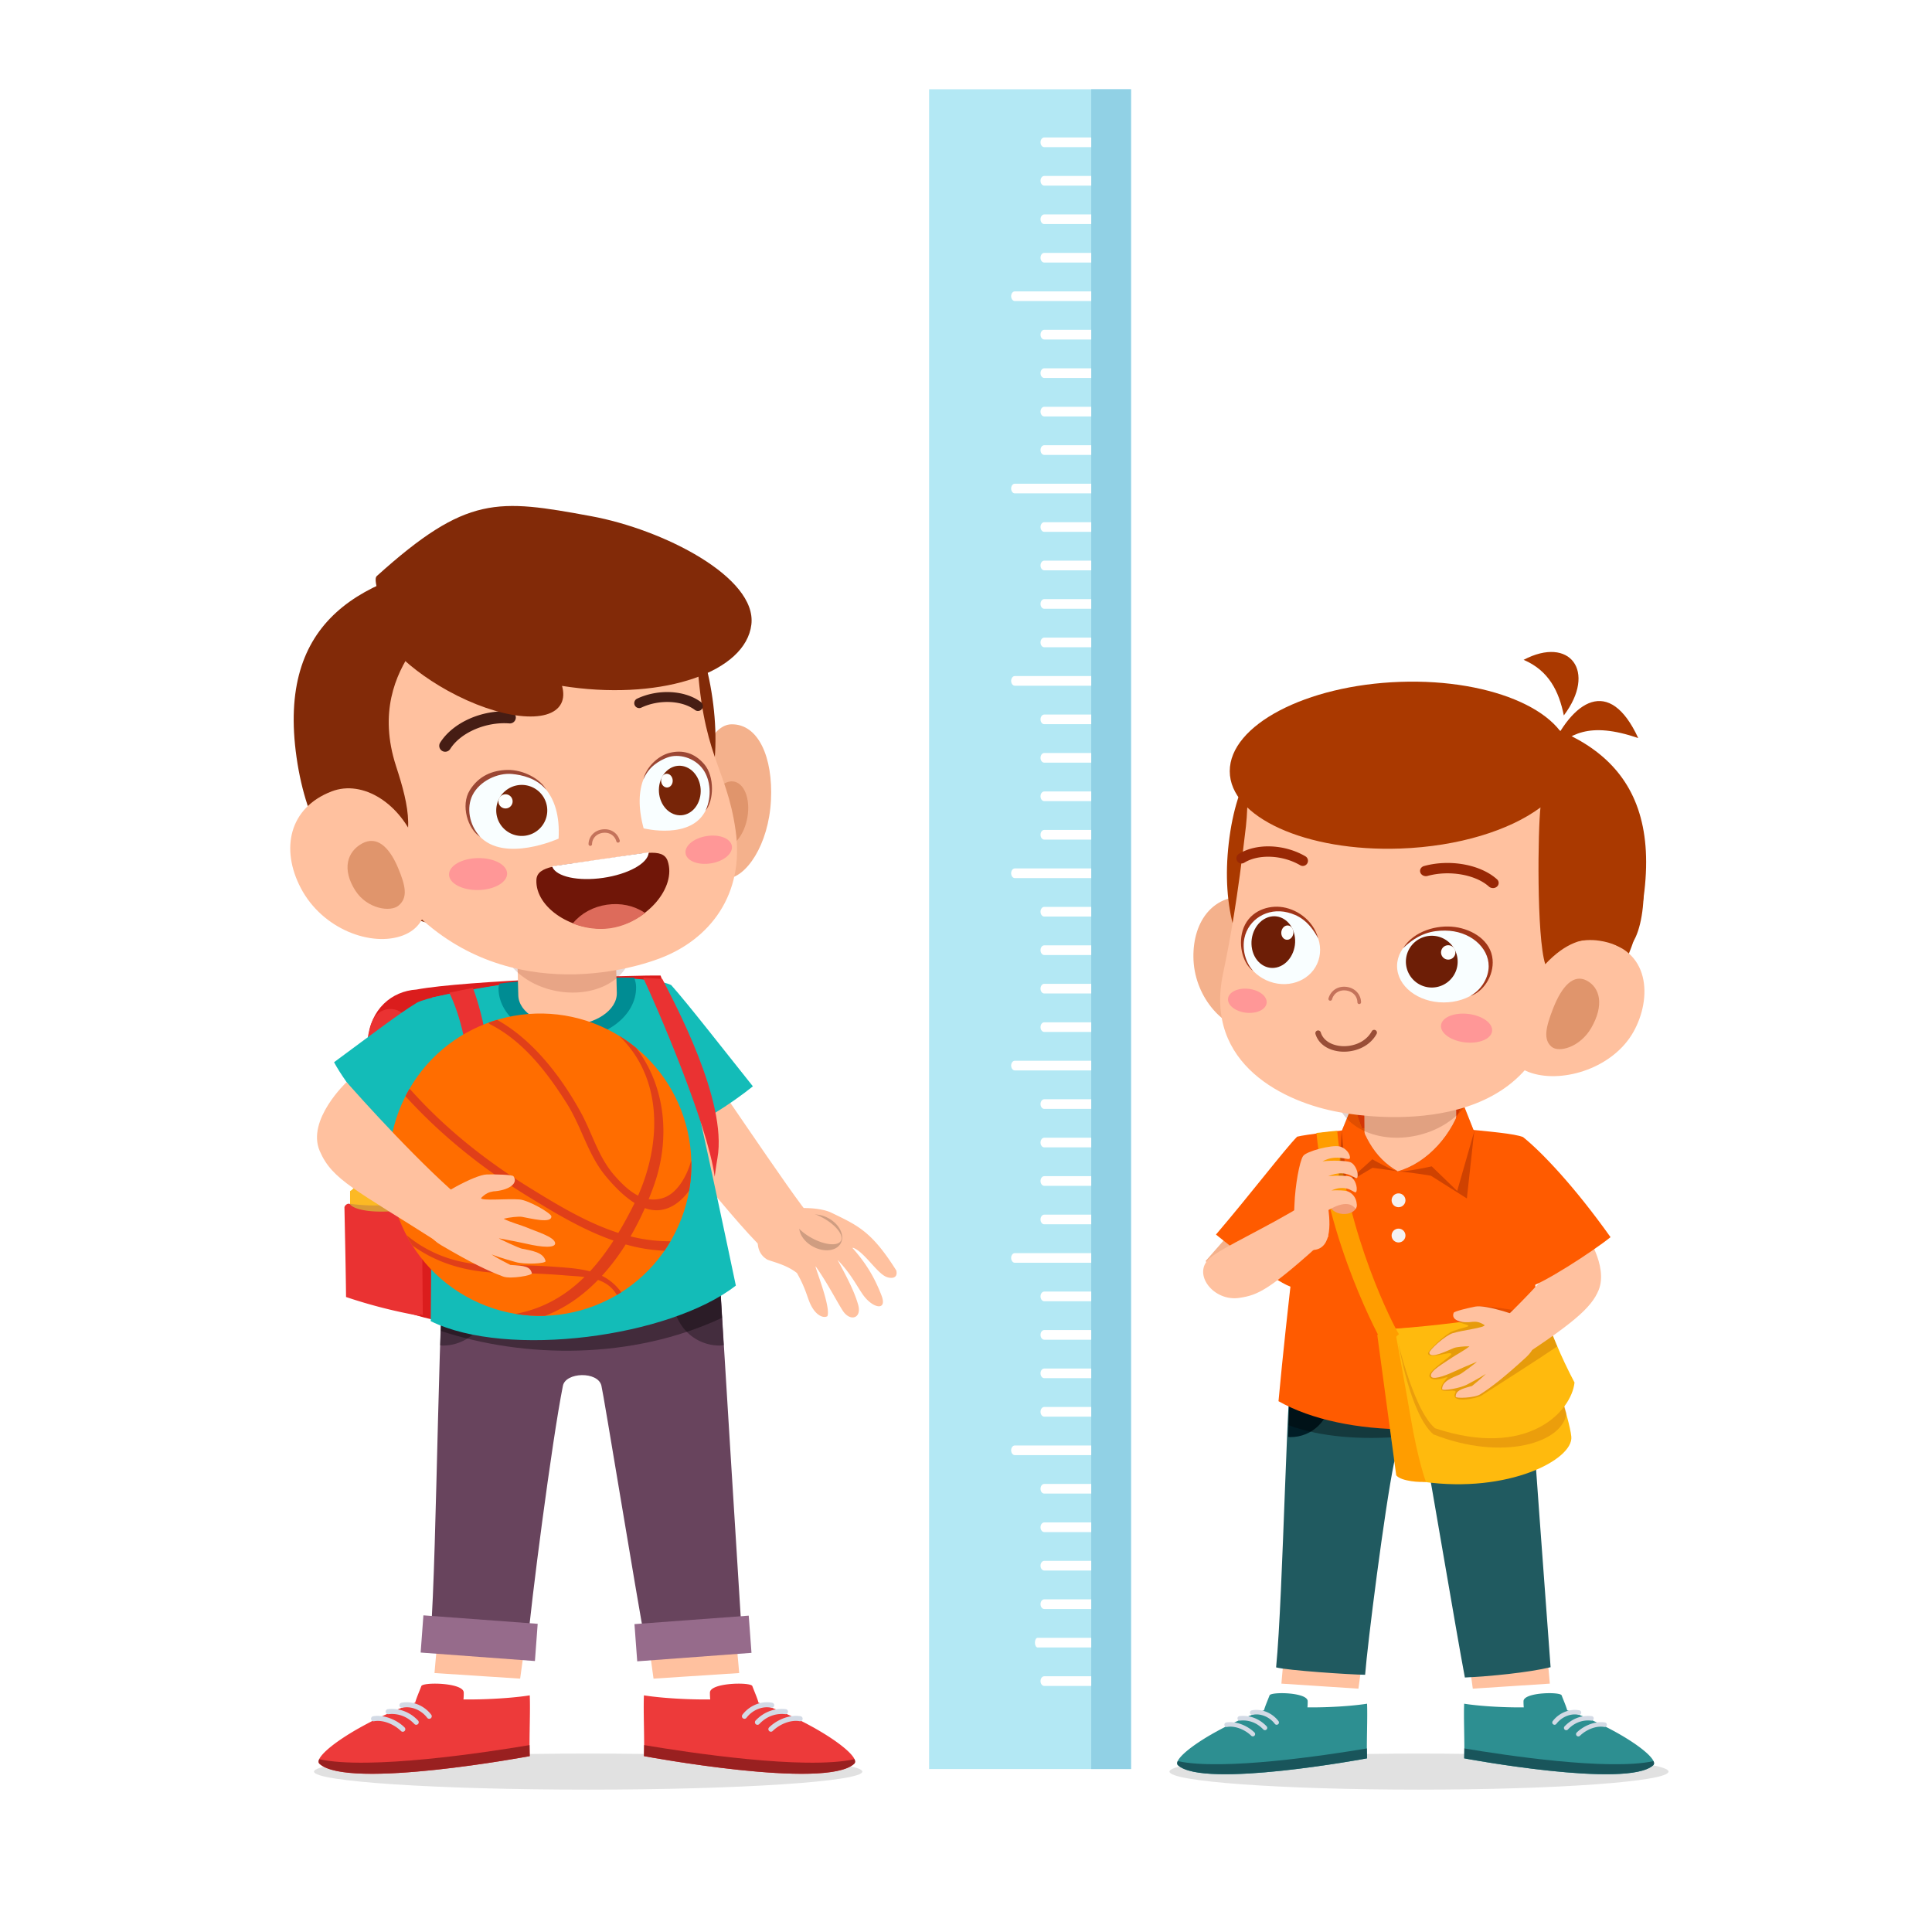 <svg id="Layer_5" data-name="Layer 5" xmlns="http://www.w3.org/2000/svg" viewBox="0 0 4000 4000"><defs><style>.cls-1{fill:#fff;}.cls-2{fill:#b3e8f4;}.cls-3{fill:#91d1e5;}.cls-4{fill:#db1d1d;}.cls-5{fill:#ea3232;}.cls-6{fill:#d8600e;}.cls-7{fill:#fcb924;}.cls-8{fill:#632978;opacity:0.22;}.cls-9{opacity:0.12;}.cls-10{fill:#ffc19f;}.cls-11{fill:#ed3a3a;}.cls-12{fill:#992020;}.cls-13{fill:#d3dae5;}.cls-14{fill:#68445d;}.cls-15{fill:#442d3e;}.cls-16{fill:#966b8b;}.cls-17,.cls-38{opacity:0.37;}.cls-18{fill:#13bcb8;}.cls-19,.cls-47,.cls-49{opacity:0.19;}.cls-20{fill:#008c93;}.cls-21{fill:#ff6d00;}.cls-22{fill:#e03f19;}.cls-23{fill:#6d0f03;opacity:0.16;}.cls-24{fill:#f4b18c;}.cls-25{fill:#e0956c;}.cls-26{fill:#822a08;}.cls-27{fill:#461d14;}.cls-28{fill:#f9feff;}.cls-29{fill:#9b4734;}.cls-30{fill:#772508;}.cls-31{fill:#fefffe;}.cls-32{fill:#701608;}.cls-33{fill:#dd6b5b;}.cls-34{fill:#c4735b;}.cls-35{fill:#ff9797;}.cls-36{fill:#ef3d06;}.cls-37{fill:#032d2d;}.cls-38{fill:#020000;}.cls-39{fill:#ff5b00;}.cls-40{fill:#2d8f91;}.cls-41{fill:#19555b;}.cls-42{fill:#205a60;}.cls-43{fill:#001d26;}.cls-44{fill:#ffba0d;}.cls-45{fill:#912406;opacity:0.18;}.cls-46{fill:#ff9d00;}.cls-47{fill:#7a1704;}.cls-48{fill:#5b0505;opacity:0.29;}.cls-49{fill:#601805;}.cls-50{fill:#934341;}.cls-51{fill:#aa3900;}.cls-52{fill:#a03518;}.cls-53{fill:#6d1e06;}.cls-54{fill:#992805;}.cls-55{fill:#994e37;}.cls-56{fill:#f4f2f2;}.cls-57{fill:#f29d77;}</style></defs><rect class="cls-1" width="4000" height="4000"/><rect class="cls-2" x="1923.63" y="184.84" width="417.99" height="3477.75" transform="translate(4265.25 3847.43) rotate(180)"/><path class="cls-1" d="M2265.9,2853.37h-104c-4.21,0-7.61-4.46-7.61-10s3.4-9.95,7.61-9.95h104c4.2,0,7.6,4.45,7.6,9.95S2270.1,2853.37,2265.9,2853.37Z"/><path class="cls-1" d="M2265.9,2773.72h-104c-4.21,0-7.61-4.45-7.61-10s3.4-10,7.61-10h104c4.2,0,7.6,4.45,7.6,10S2270.1,2773.72,2265.9,2773.72Z"/><path class="cls-1" d="M2265.9,2694.07h-104c-4.21,0-7.61-4.45-7.61-10s3.4-10,7.61-10h104c4.2,0,7.6,4.45,7.6,10S2270.1,2694.07,2265.9,2694.07Z"/><path class="cls-1" d="M2265.9,3092.31h-104c-4.21,0-7.61-4.45-7.61-10s3.4-9.95,7.61-9.95h104c4.2,0,7.6,4.45,7.6,9.95S2270.1,3092.31,2265.9,3092.31Z"/><path class="cls-1" d="M2265.9,3012.66H2101.06c-4.2,0-7.6-4.45-7.6-9.95s3.4-10,7.6-10H2265.9c4.2,0,7.6,4.46,7.6,10S2270.1,3012.66,2265.9,3012.66Z"/><path class="cls-1" d="M2265.9,2933h-104c-4.21,0-7.61-4.46-7.61-10s3.4-10,7.61-10h104c4.2,0,7.6,4.46,7.6,10S2270.1,2933,2265.9,2933Z"/><path class="cls-1" d="M2265.9,3251.61h-104c-4.21,0-7.61-4.46-7.61-10s3.4-10,7.61-10h104c4.2,0,7.6,4.46,7.6,10S2270.1,3251.61,2265.9,3251.61Z"/><path class="cls-1" d="M2265.9,3172h-104c-4.21,0-7.61-4.45-7.61-10s3.4-9.95,7.61-9.95h104c4.2,0,7.6,4.45,7.6,9.95S2270.1,3172,2265.9,3172Z"/><path class="cls-1" d="M2265.9,3490.55h-104c-4.21,0-7.61-4.45-7.61-10s3.4-10,7.61-10h104c4.2,0,7.6,4.45,7.6,10S2270.1,3490.55,2265.9,3490.55Z"/><path class="cls-1" d="M2268,3410.91H2148.22c-3.06,0-5.53-4.46-5.53-10s2.47-10,5.53-10H2268c3.06,0,5.53,4.45,5.53,10S2271,3410.91,2268,3410.91Z"/><path class="cls-1" d="M2265.9,3331.26h-104c-4.21,0-7.61-4.46-7.61-10s3.4-10,7.61-10h104c4.2,0,7.6,4.45,7.6,10S2270.1,3331.26,2265.9,3331.26Z"/><path class="cls-1" d="M2265.9,2056.89h-104c-4.21,0-7.61-4.46-7.61-10s3.4-10,7.61-10h104c4.2,0,7.6,4.45,7.6,10S2270.1,2056.89,2265.9,2056.89Z"/><path class="cls-1" d="M2265.9,1977.24h-104c-4.21,0-7.61-4.45-7.61-10s3.4-10,7.61-10h104c4.2,0,7.6,4.45,7.6,10S2270.1,1977.24,2265.9,1977.24Z"/><path class="cls-1" d="M2265.9,1897.6h-104c-4.21,0-7.61-4.46-7.61-10s3.4-10,7.61-10h104c4.2,0,7.6,4.45,7.6,10S2270.1,1897.6,2265.9,1897.6Z"/><path class="cls-1" d="M2265.9,2295.83h-104c-4.21,0-7.61-4.45-7.61-9.95s3.4-10,7.61-10h104c4.2,0,7.6,4.45,7.6,10S2270.1,2295.83,2265.9,2295.83Z"/><path class="cls-1" d="M2265.9,2216.19H2101.06c-4.2,0-7.6-4.46-7.6-10s3.4-10,7.6-10H2265.9c4.2,0,7.6,4.46,7.6,10S2270.1,2216.19,2265.9,2216.19Z"/><path class="cls-1" d="M2265.9,2136.54h-104c-4.21,0-7.61-4.46-7.61-10s3.4-9.95,7.61-9.95h104c4.2,0,7.6,4.45,7.6,9.95S2270.1,2136.54,2265.9,2136.54Z"/><path class="cls-1" d="M2265.9,2455.13h-104c-4.21,0-7.61-4.45-7.61-10s3.4-10,7.61-10h104c4.2,0,7.6,4.45,7.6,10S2270.1,2455.13,2265.9,2455.13Z"/><path class="cls-1" d="M2265.9,2375.48h-104c-4.21,0-7.61-4.45-7.61-9.95s3.4-10,7.61-10h104c4.2,0,7.6,4.45,7.6,10S2270.1,2375.48,2265.9,2375.48Z"/><path class="cls-1" d="M2265.9,2614.42H2101.06c-4.2,0-7.6-4.45-7.6-10s3.4-10,7.6-10H2265.9c4.2,0,7.6,4.45,7.6,10S2270.1,2614.42,2265.9,2614.42Z"/><path class="cls-1" d="M2265.9,2534.77h-104c-4.21,0-7.61-4.44-7.61-9.95s3.4-10,7.61-10h104c4.2,0,7.6,4.46,7.6,10S2270.1,2534.77,2265.9,2534.77Z"/><path class="cls-1" d="M2265.9,1260.41h-104c-4.21,0-7.61-4.45-7.61-10s3.4-10,7.61-10h104c4.2,0,7.6,4.45,7.6,10S2270.1,1260.41,2265.9,1260.41Z"/><path class="cls-1" d="M2265.9,1180.76h-104c-4.21,0-7.61-4.45-7.61-10s3.4-10,7.61-10h104c4.2,0,7.6,4.45,7.6,10S2270.1,1180.76,2265.9,1180.76Z"/><path class="cls-1" d="M2265.9,1101.11h-104c-4.21,0-7.61-4.45-7.61-9.95s3.4-10,7.61-10h104c4.2,0,7.6,4.45,7.6,10S2270.1,1101.11,2265.9,1101.11Z"/><path class="cls-1" d="M2265.9,1499.35h-104c-4.21,0-7.61-4.45-7.61-9.95s3.4-10,7.61-10h104c4.2,0,7.6,4.46,7.6,10S2270.1,1499.35,2265.9,1499.35Z"/><path class="cls-1" d="M2265.9,1419.71H2101.06c-4.2,0-7.6-4.46-7.6-10s3.4-10,7.6-10H2265.9c4.2,0,7.6,4.45,7.6,10S2270.1,1419.71,2265.9,1419.71Z"/><path class="cls-1" d="M2265.9,1340.06h-104c-4.21,0-7.61-4.45-7.61-10s3.4-9.95,7.61-9.95h104c4.2,0,7.6,4.45,7.6,9.95S2270.1,1340.06,2265.9,1340.06Z"/><path class="cls-1" d="M2265.9,1658.65h-104c-4.21,0-7.61-4.45-7.61-10s3.4-10,7.61-10h104c4.2,0,7.6,4.45,7.6,10S2270.1,1658.65,2265.9,1658.65Z"/><path class="cls-1" d="M2265.9,1579h-104c-4.21,0-7.61-4.45-7.61-10s3.4-10,7.61-10h104c4.2,0,7.6,4.46,7.6,10S2270.1,1579,2265.9,1579Z"/><path class="cls-1" d="M2265.9,1818H2101.06c-4.2,0-7.6-4.46-7.6-10s3.4-10,7.6-10H2265.9c4.2,0,7.6,4.46,7.6,10S2270.1,1818,2265.9,1818Z"/><path class="cls-1" d="M2265.9,1738.3h-104c-4.21,0-7.61-4.46-7.61-10s3.4-10,7.61-10h104c4.2,0,7.6,4.46,7.6,10S2270.1,1738.3,2265.9,1738.3Z"/><path class="cls-1" d="M2265.9,463.93h-104c-4.21,0-7.61-4.45-7.61-9.95s3.4-10,7.61-10h104c4.2,0,7.6,4.45,7.6,10S2270.1,463.93,2265.9,463.93Z"/><path class="cls-1" d="M2265.9,384.29h-104c-4.21,0-7.61-4.46-7.61-10s3.4-10,7.61-10h104c4.2,0,7.6,4.46,7.6,10S2270.1,384.29,2265.9,384.29Z"/><path class="cls-1" d="M2265.9,304.64h-104c-4.21,0-7.61-4.46-7.61-10s3.4-10,7.61-10h104c4.2,0,7.6,4.46,7.6,10S2270.1,304.64,2265.9,304.64Z"/><path class="cls-1" d="M2265.9,702.88h-104c-4.21,0-7.61-4.46-7.61-10s3.4-10,7.61-10h104c4.2,0,7.6,4.46,7.6,10S2270.1,702.88,2265.9,702.88Z"/><path class="cls-1" d="M2265.9,623.23H2101.06c-4.2,0-7.6-4.46-7.6-10s3.4-9.95,7.6-9.95H2265.9c4.2,0,7.6,4.45,7.6,9.95S2270.1,623.23,2265.9,623.23Z"/><path class="cls-1" d="M2265.9,543.58h-104c-4.21,0-7.61-4.45-7.61-10s3.4-10,7.61-10h104c4.2,0,7.6,4.45,7.6,10S2270.1,543.58,2265.9,543.58Z"/><path class="cls-1" d="M2265.9,862.17h-104c-4.21,0-7.61-4.45-7.61-9.95s3.4-10,7.61-10h104c4.2,0,7.6,4.45,7.6,10S2270.1,862.17,2265.9,862.17Z"/><path class="cls-1" d="M2265.9,782.53h-104c-4.21,0-7.61-4.46-7.61-10s3.4-10,7.61-10h104c4.2,0,7.6,4.46,7.6,10S2270.1,782.53,2265.9,782.53Z"/><path class="cls-1" d="M2265.9,1021.47H2101.06c-4.2,0-7.6-4.45-7.6-10s3.4-10,7.6-10H2265.9c4.2,0,7.6,4.45,7.6,10S2270.1,1021.47,2265.9,1021.47Z"/><path class="cls-1" d="M2265.9,941.82h-104c-4.21,0-7.61-4.45-7.61-10s3.4-10,7.61-10h104c4.2,0,7.6,4.45,7.6,10S2270.1,941.82,2265.9,941.82Z"/><rect class="cls-3" x="2259.3" y="184.84" width="82.33" height="3477.75" transform="translate(4600.92 3847.43) rotate(180)"/><path class="cls-4" d="M768,2686.47c294.37,147.07,595.83-19.41,635.92-56-52.66-326.9,34.14-428.95-36.27-610.7-51-1.17-405.63,10-505.47,29-51,3.25-95.41,40.19-101.07,105C752.6,2251.73,764,2496.11,768,2686.47Z"/><path class="cls-5" d="M761.87,2155.42a146.4,146.4,0,0,1,7.5-37.34c12.44-35.78,57.29-39.13,75.31-6.44,8.65,15.69,14.68,34.37,17.23,55.92C874.62,2275,873,2510,875.41,2722.89a559.4,559.4,0,0,1-105.35-44.74C765.14,2482,754.36,2256.24,761.87,2155.42Z"/><polygon class="cls-6" points="808.66 2354.41 768.3 2355.07 768.3 2323.76 808.66 2323.11 808.66 2354.41"/><path class="cls-6" d="M832.86,2386.71l-88.19,1.43v-11.4c-.08-9.41,7.76-17.16,17.58-17.32l52.67-.86c9.81-.15,17.87,7.34,17.94,16.76Z"/><path class="cls-7" d="M841.87,2443c-.07-9.15,5.21-16.92,12.92-21.27v-25.36c-.08-10.9-9.48-19.6-20.85-19.41l-89.86,1.45c-11.37.19-20.42,9.18-20.33,20.09v25.36c7.77,4.1,13.38,11.68,13.46,20.83A23.84,23.84,0,0,1,724.78,2466v150c.09,10.91,10,19.61,21.35,19.42L836,2634a19.87,19.87,0,0,0,19.84-20.09v-150C848.05,2459.78,841.94,2452.19,841.87,2443Z"/><path class="cls-7" d="M815.53,2326.39l-54,.88v-.69c-.09-11.45,9.51-20.89,21.44-21.08l10.81-.18c11.93-.19,21.69,8.94,21.78,20.38Z"/><path class="cls-7" d="M839.89,2366.76,738,2368.41v-16.48c-.08-9.41,7.75-17.16,17.56-17.32l66.4-1.08c9.81-.16,17.89,7.34,18,16.75Z"/><path class="cls-8" d="M852.09,2694.32c-37.5-9.64-88.58-29.89-126.37-47.43-1.48-58.55-2.45-154.83-2.45-154.83s90.88,15.48,149.08-16.51C872.82,2546.33,859.05,2646.94,852.09,2694.32Z"/><path class="cls-5" d="M869.21,2724.32a1056.11,1056.11,0,0,1-152.75-39c-.65-60.5-2.11-123.89-3.32-185.25-.1-4.71,8.42-10.8,11.81-6.31,9,12,60,23.43,147.72,5.27C871.67,2572.2,870,2649.69,869.21,2724.32Z"/><ellipse class="cls-9" cx="1217.73" cy="3667.91" rx="567.66" ry="37.33"/><path class="cls-10" d="M1064.89,3564.15c-.73,4.53-171.05-14.82-170.89-20.38,1.35-48.32,12.27-145.12,13.57-173.1l182,20.52C1080.66,3438.52,1070.11,3531.43,1064.89,3564.15Z"/><path class="cls-1" d="M1080.11,3582.64c-.49,2.77-197.88-10.19-198.13-13.6-2.19-29.65,2.89-89,2.22-106.17l210.87,13.75C1089.65,3508.26,1083.59,3562.59,1080.11,3582.64Z"/><path class="cls-11" d="M859.57,3525.14c2.74-10,8.41-22.72,12.8-34.33,3.26-8.61,87.54-7.23,87.77,13.47a126.27,126.27,0,0,1-.59,14.22c14.42.14,30.05,0,46.57-.63,35.9-1.31,68.09-4.23,90.67-7.83,1.47,32.75-1.4,89.44-.07,125.83,0,0-376,70.39-435.22,15.86C644.8,3636.36,739.2,3568.09,859.57,3525.14Z"/><path class="cls-12" d="M1096.39,3613.05c0,8.1.08,15.89.33,22.82,0,0-376,70.39-435.22,15.86-2.35-2.17-2.46-5.4-.64-9.45C764.6,3664.79,1002.91,3628.79,1096.39,3613.05Z"/><path class="cls-13" d="M884.45,3556.5a5.26,5.26,0,0,0,4.4,2.09,5.2,5.2,0,0,0,3-1.06,5.27,5.27,0,0,0,1-7.37c-14.6-19.35-40-29.46-61.89-24.72a5.27,5.27,0,0,0,2.27,10.29C851.19,3531.69,872.25,3540.31,884.45,3556.5Zm-26.57,12.84a5.23,5.23,0,0,0,4,1.65,5.32,5.32,0,0,0,3.43-1.43,5.26,5.26,0,0,0,.2-7.44c-16.64-17.61-39.37-26.25-62.39-23.54a5.25,5.25,0,0,0-4.62,5.83,5.13,5.13,0,0,0,5.82,4.62C815.92,3547.69,838.24,3548.58,857.88,3569.34Zm-89.58-10a5.17,5.17,0,0,0,6.07,4.29c17.51-3.26,40.56,5.32,55.86,20.27a5.23,5.23,0,0,0,3.87,1.5,5.26,5.26,0,0,0,3.49-9c-17.58-17.17-44.26-26.71-65-23.11A5.25,5.25,0,0,0,768.3,3559.3Z"/><path class="cls-10" d="M1365.1,3564.15c.72,4.53,171-14.82,170.89-20.38-1.35-48.32-12.27-145.12-13.58-173.1l-182,20.52C1349.33,3438.52,1359.87,3531.43,1365.1,3564.15Z"/><path class="cls-1" d="M1349.88,3582.64c.48,2.77,197.88-10.19,198.13-13.6,2.18-29.65-2.89-89-2.23-106.17l-210.87,13.75C1340.34,3508.26,1346.4,3562.59,1349.88,3582.64Z"/><path class="cls-11" d="M1570.41,3525.14c-2.74-10-8.41-22.72-12.8-34.33-3.26-8.61-87.53-7.23-87.77,13.47a123.8,123.8,0,0,0,.6,14.22c-14.43.14-30.06,0-46.58-.63-35.9-1.31-68.09-4.23-90.66-7.83-1.47,32.75,1.39,89.44.06,125.83,0,0,376,70.39,435.22,15.86C1785.18,3636.36,1690.79,3568.09,1570.41,3525.14Z"/><path class="cls-12" d="M1333.6,3613.05c0,8.1-.08,15.89-.34,22.82,0,0,376,70.39,435.22,15.86,2.35-2.17,2.47-5.4.65-9.45C1665.39,3664.79,1427.07,3628.79,1333.6,3613.05Z"/><path class="cls-13" d="M1596.75,3535.73a5.27,5.27,0,0,0,2.26-10.29c-21.84-4.74-47.28,5.37-61.88,24.72a5.26,5.26,0,1,0,8.4,6.34C1557.74,3540.31,1578.8,3531.69,1596.75,3535.73Zm28.9,13.3a5.13,5.13,0,0,0,5.83-4.62,5.26,5.26,0,0,0-4.63-5.83c-23-2.71-45.74,5.93-62.39,23.54a5.26,5.26,0,1,0,7.65,7.22C1591.75,3548.58,1614.06,3547.69,1625.65,3549Zm31.75,4.2c-20.75-3.6-47.43,5.94-65,23.11a5.26,5.26,0,0,0,3.49,9,5.2,5.2,0,0,0,3.87-1.5c15.31-15,38.36-23.53,55.86-20.27a5.17,5.17,0,0,0,6.08-4.29A5.26,5.26,0,0,0,1657.4,3553.23Z"/><path class="cls-14" d="M891.53,3386.2c28.52,7.54,163.56,15.62,201.07,16.14,5.82-76.29,49.89-418.42,72.84-533.18,5.69-28.44,72.06-30.34,79.65-.63,4.69,18.35,71.51,429.14,92,538.48,60.53,3.29,146.38-9.08,198.81-22.09,0,0-46.77-745.19-52.66-859.09-102-11.52-447.36-11.41-557,1.33C907.38,2644.83,905.08,3217.86,891.53,3386.2Z"/><path class="cls-15" d="M1487.06,2595a95.42,95.42,0,0,0,3.19,190.8c2.74,0,5.31-.58,8-.8C1493.82,2710.63,1489.88,2643.91,1487.06,2595Z"/><path class="cls-15" d="M919.68,2595c-3.24,49.23-5.87,116-8.19,190.3,1.82.1,3.54.54,5.39.54a95.44,95.44,0,0,0,2.8-190.84Z"/><rect class="cls-16" x="1315.83" y="3353.82" width="237.23" height="77.24" transform="translate(3116.07 6669.4) rotate(175.76)"/><rect class="cls-16" x="873.14" y="3353.13" width="237.24" height="77.24" transform="translate(253.78 -64.11) rotate(4.24)"/><path class="cls-17" d="M1494.88,2728.39c-5.06-85.54-10.25-174.69-11.69-202.56-102-11.52-447.36-11.42-557,1.33-6,37.63-9.59,121.39-13.13,228.53C1086.37,2812.69,1308.25,2815.65,1494.88,2728.39Z"/><path class="cls-10" d="M1317.58,2263.09l101.28-113.56c9.08,6.42,234.93,347.12,259.34,368.8,5.45,4.85-82,80-88,75.71C1544.74,2561.25,1333.88,2295.64,1317.58,2263.09Z"/><path class="cls-18" d="M1558.75,2249.12c-43.26,35.11-117.87,83.2-163.62,98-63.35-77.66-116.6-314.8-118.07-322.85,41.66,1.54,95,6.17,112.59,15.24C1422.74,2076.36,1499.92,2175.46,1558.75,2249.12Z"/><path class="cls-10" d="M1832.23,2642.27c-19.07-10.53-43-49.44-64.9-58.49a12.86,12.86,0,0,0-2.56-.21c30.25,33.91,47,64.13,60.34,98.7,12.67,32.74-18.51,27.28-39.22-2.78-13.37-19.4-25.1-43.51-51.81-71,20.17,37.29,34.48,64.64,42.55,92.51,8.29,28.63-16.57,36.49-32.12,12.15-12.25-19.18-32.28-58.32-55.75-91.22-3.18-1.81,32.07,83.84,24.28,103.11-8.94,5.18-26-2.52-36.82-28.72-5.86-14.17-9.54-31.32-26.21-60.62-22-17.5-50.36-23.09-61.35-27.85-37.47-21.81-12.14-77.39-3.83-86.22,21.57-22.95,103.7-26.74,136.49-10.85,55,26.65,83.32,38.55,134.32,119.55C1860.13,2649.09,1841.52,2647.39,1832.23,2642.27Z"/><path class="cls-19" d="M1657.6,2528.92c-8.85,16.25,2.57,39.55,25.51,52s48.71,9.43,57.56-6.82-2.58-39.55-25.52-52S1666.44,2512.67,1657.6,2528.92Z"/><path class="cls-10" d="M1643.1,2515.58c-6.31,11.57,10.51,32.89,37.56,47.62s54.09,17.28,60.39,5.7-10.52-32.9-37.57-47.63S1649.4,2504,1643.1,2515.58Z"/><path class="cls-18" d="M891.84,2735.35c158.53,78,494.8,33,631.65-73.7,0,0-105.55-504.51-138.15-620.39-137.23-18.54-240.7-28.58-491,24C888.83,2216.68,894.78,2512.08,891.84,2735.35Z"/><path class="cls-18" d="M691.62,2199.21c23.33,44.08,98.56,141.63,142.93,165.45,41.24-30.28,142-92.18,144.59-97.65,45.7-97.89,62.51-223.9,62.61-229-99,15.57-159.25,28.13-178.3,37.79C827.83,2097.34,774.66,2137.89,691.62,2199.21Z"/><path class="cls-20" d="M1317,2043.81c-.07-7.63-1.71-12.45-3.93-19.57-78.44-1.07-196,1.11-279.33,12.29-.46,3.31-1.69,6.46-1.66,9.88.54,59,64.75,106.27,143.43,105.55S1317.56,2102.83,1317,2043.81Z"/><path class="cls-10" d="M1272.76,1888.42l4.29,167.07c.92,35.93-44,66.23-100.31,67.68s-102.73-26.52-103.66-62.44l-4.28-167.07Z"/><path class="cls-5" d="M906.51,2565.41c0-8.14,3.82-55.34,3.82-55.34,93.85-158.83,65.28-363.33,19.75-454.83l49.07-10C1024.05,2166.13,1058.62,2432.5,906.51,2565.41Z"/><path class="cls-21" d="M838.75,2270.92c-77.59,154.44-15.29,342.55,139.15,420.14s342.55,15.3,420.15-139.14,15.3-342.56-139.15-420.16S916.35,2116.47,838.75,2270.92Z"/><path class="cls-22" d="M851.22,2257.54c71.73,79.92,156,146.67,247.37,202.88,57.26,35.25,117.35,71.53,181.61,92.19,11.51-19.05,22.19-38.86,32.29-59,.47-.95.92-1.92,1.39-2.88-23.49-14.68-44.46-37.3-59.19-54.92-37.75-45.16-50-101.79-80.91-150.78-40.29-63.84-89.54-128.68-157.85-163.66a13.93,13.93,0,0,1-4.75-3.93q8.9-3.25,18-5.95c74.09,41.3,132,117,172.44,189.95,24.87,44.86,36.43,93.61,71.25,133.08,13.9,15.76,29.91,31.66,48.2,40.9,48.38-109.2,51.57-243.86-39.57-331.09a311.71,311.71,0,0,1,35.8,25.41c61.5,80.87,71.11,189.45,35.66,287.25q-4.67,12.86-9.91,25.72a64.38,64.38,0,0,0,31-2.86c29.31-10,48.51-47.12,56.16-74.1a5.2,5.2,0,0,1,1.12-2.06,311,311,0,0,1-4.51,61.27c-16.14,22.37-38.77,40-66,40.78a69.79,69.79,0,0,1-25.63-4.52,607.3,607.3,0,0,1-29.73,58.56c26.76,6.67,54.38,10.45,82.7,10-4,6.78-8,13.37-12.41,19.75a345.18,345.18,0,0,1-80.33-13.06,457,457,0,0,1-49.15,65c15,7.41,28.45,18.19,40,34.07-3,1.91-6.1,3.73-9.18,5.54-9.71-16.52-23.37-25.69-38.93-31.06-31.22,32.11-67.6,58.11-109.5,74.21a311.22,311.22,0,0,1-61-4c58.12-11,104.3-38.77,142.46-76.34-13.29-1.66-27-2.24-40.25-3.34-39.18-3.27-78.59-4.78-117.91-4.8-74.35,0-139.75-15.33-197.94-57-4.41-7-8.49-14.17-12.33-21.46,50,41.34,110.12,61.24,175.46,61.63,41.95.25,83.69.48,125.59,3.43,28.57,2,55.07,3.56,78.72,9.88,17.95-19.36,34-40.89,48.79-63.74-62.74-21.79-121.72-57.29-177.79-91.81-93.45-57.54-179.16-125.84-253-207.17,2.59-5.09,5.32-10.08,8.14-15A14.76,14.76,0,0,1,851.22,2257.54Z"/><path class="cls-10" d="M913,2575.77c7,4.49,65.2-74.56,58.73-79.81C874.89,2417.44,741.15,2267,717.5,2240.45c0,0-83.18,78.1-55.58,142.43C687.85,2443.3,735,2462,913,2575.77Z"/><path class="cls-23" d="M1306.49,1976a73.36,73.36,0,0,0,.36-21.58c-74-15.66-186-33.23-267-38.22-1.06,3-2.81,5.8-3.42,9-10.51,55.94,41.41,112.64,116,126.66S1296,2032,1306.49,1976Z"/><path class="cls-10" d="M1041.88,2643c-31.94-11.85-66.82-28.77-128.35-64.87-44.53-26.12-37-66.42-20.07-87.84,9.75-12.31,88.55-58.26,114.86-58.76,17.36-.33,52.56.43,54.83,3.81,11,16.33-12.8,29.55-41.65,31.27-8.43,1.28-15.92,4-25.5,13.76-.87,6.55,55.48.77,79.75,3,19.38,1.75,65.59,28.63,65.81,35,.54,15.65-43.08,4.05-61.19.91-6.29-1.1-25.74,1-37.68,4,13,7,38.91,14.13,48,18.13,17.54,7.71,58.13,19.38,58.67,32.59.42,10.3-27.16,8.63-59.71,1-7.9-1.85-37.42-7.87-56.79-11.23-.29.77,41.15,20.14,47.51,21.46,18.87,3.91,45,6.88,49.13,25.78,1.12,5.17-43.22,7.55-62.3,1.84-8.52-2.55-27.55-7.43-49.59-15.66,11.47,7.74,34.29,19.35,39.14,21.73,29.39,1.58,41.08,3.23,44.42,17.35C1102.22,2640.59,1057.1,2648.64,1041.88,2643Z"/><path class="cls-5" d="M1479.71,2436.26c-15.22-110.7-120.59-353.77-148.11-412l39.63,2.49c24.24,48,135.25,252.11,114.16,371C1482.45,2414.34,1479.71,2436.26,1479.71,2436.26Z"/><path class="cls-24" d="M1596.23,1656.17c-4.54,93-51.88,162.11-93,163.06s-56.88-70.65-59.21-158.62,29.15-160.28,70.32-161C1570.57,1498.6,1600.49,1568.76,1596.23,1656.17Z"/><path class="cls-25" d="M1544.58,1704.48c-10.54,36.6-36,58.21-57,48.24s-29.37-47.74-18.82-84.35,36-58.21,57-48.25S1555.1,1667.85,1544.58,1704.48Z"/><path class="cls-26" d="M1475,1445.33c40.75,285.46-119.25,439.32-369,475S654.77,1853.67,614,1568.2,747,1190.3,996.7,1154.66,1434.21,1159.86,1475,1445.33Z"/><path class="cls-10" d="M1424.27,1298.69c10.56,7.61,16.85,19.75,18.22,48.85,10.38,220.71,61.29,237,80.52,371.71,18.92,132.57-53,226-157.75,265.27C1263,2022.87,988,2075.83,804.58,1827.29c-77.82-105.48-109.26-344.4-98-393.16,38.09-164.67,123.4-160.81,326.56-189.81C1223.18,1217.2,1304.39,1212.43,1424.27,1298.69Z"/><path class="cls-26" d="M820.12,1586.65c27.11,83.25,42.77,153.09-10.07,209.56-61.63,65.88-154.66-118-174-253.74s62.41-250,236.89-262.84C962.86,1273,747.36,1363.23,820.12,1586.65Z"/><path class="cls-27" d="M1445.6,1472a10.25,10.25,0,0,0,5.55-18.44c-32.93-24.74-88.51-27.66-132.22-7a10.26,10.26,0,0,0,8.77,18.55c36.58-17.34,84.37-15.3,111.11,4.81A10.2,10.2,0,0,0,1445.6,1472Z"/><path class="cls-27" d="M924.8,1556a12.16,12.16,0,0,0,7.32-5.34c21.39-33.93,74-56.69,122.35-52.92a12.29,12.29,0,1,0,1.93-24.5c-57.7-4.56-118.75,22.54-145.07,64.3A12.28,12.28,0,0,0,924.8,1556Z"/><path class="cls-10" d="M622.69,1838.44c44.95,86,147,122.75,211.56,98.27s60-102.53,27.78-187.94-110.78-135-175.29-110.32C598.55,1672.21,580.44,1757.64,622.69,1838.44Z"/><path class="cls-25" d="M735.8,1844c24.05,37.44,72.31,45.33,89.55,30.76,19.38-16.38,14.67-40.29-1.43-78.44-18.83-44.54-44.56-66.23-74.34-49.9C718.61,1763.39,707.48,1799.93,735.8,1844Z"/><path class="cls-28" d="M1332.54,1715s99.83,25.09,129.3-38.89c35.91-78-38.74-127.56-81.49-111.2C1340.79,1580.06,1308.65,1626.31,1332.54,1715Z"/><path class="cls-29" d="M1458.21,1582.37c-20.8-24.38-45.58-29.93-71.06-23.86-26.05,6.21-50.21,31.56-55.09,55.37,11.19-27.49,34.57-39.79,49.36-45.44,23.55-9,56.89.18,74.24,24.54,15.42,21.68,18.39,56.55,5.21,85.16C1478,1657.74,1479.87,1607.77,1458.21,1582.37Z"/><path class="cls-30" d="M1366.29,1619.91c-7.4,26.78,5,56,27.76,65.27s47.16-4.92,54.56-31.7-5-56-27.76-65.27S1373.69,1593.13,1366.29,1619.91Z"/><path class="cls-31" d="M1369.35,1611.57c-2.06,7.43,1.39,15.54,7.7,18.11s13.08-1.36,15.14-8.8-1.4-15.54-7.7-18.1S1371.4,1604.14,1369.35,1611.57Z"/><path class="cls-28" d="M1156.49,1736.3s-112.41,50.87-164-5.43c-62.92-68.62,13.17-137.44,68.32-132.15C1111.79,1603.62,1162,1641.51,1156.49,1736.3Z"/><path class="cls-29" d="M972.54,1636.27c18.46-29.73,46.56-41.68,78.47-42.2,32.63-.53,68,18.55,79.93,41.07-20.44-24.57-51.47-30.81-70.55-32.64-30.38-3-67.7,14.89-82.07,43.71-12.77,25.65-7.29,61.25,15.8,86.43C968.45,1716.68,953.3,1667.25,972.54,1636.27Z"/><path class="cls-30" d="M1029.22,1664.18a52.83,52.83,0,1,0,64.74-37.29A52.82,52.82,0,0,0,1029.22,1664.18Z"/><path class="cls-31" d="M1032.49,1655.34a14.66,14.66,0,1,0,18-10.34A14.66,14.66,0,0,0,1032.49,1655.34Z"/><path class="cls-32" d="M1382.26,1782.41c-9.88-28.56-53.92-14.42-127.72-4.25-3.86.54-18.86,2.7-22.72,3.29-73.65,11.16-119.89,10.08-121.27,40.26-2.67,58.14,77.45,109.64,152.36,99l1.3-.18C1339.05,1909.5,1401.29,1837.41,1382.26,1782.41Z"/><path class="cls-33" d="M1264.36,1921.74l-1.29.19c-24.3,3.42-50.48.17-75.77-9.32l-1.54-.55,1-1.25c16.93-20.26,41.75-33.66,69.87-37.73s55.69,1.76,77.71,16.38l1.37.9-1.32,1C1312.82,1907.6,1288.59,1918.14,1264.36,1921.74Z"/><path class="cls-1" d="M1248.65,1817.53c-51.52,7.46-96.72-2.3-105.15-22.73l-.5-1.25,200.18-29-.13,1.34C1340.71,1787.91,1300.13,1810.08,1248.65,1817.53Z"/><path class="cls-34" d="M1280,1744.56a3.62,3.62,0,0,1-3.89-2.59c-3.53-12.27-14.36-19.2-27.58-17.66s-22.45,11-22.78,23.44a3.62,3.62,0,0,1-7.24-.19c.42-16,12.42-28.49,29.18-30.44s30.88,7.24,35.38,22.84a3.62,3.62,0,0,1-2.48,4.48Z"/><path class="cls-26" d="M1223.85,1068.68c-193.68-35.6-257-44.35-443.58,123.82-11.93,10.76,24.82,66.33-25.89,56.77-36.56-2.11-98.81,52.28-111,125.33-12.44,74.5-1.23,171,33.23,185.61S763.2,1525,793,1449c15.07-38.42,21.54-76.14,19.83-106C840.41,1373.14,880,1404,927,1430c106.86,59.06,212,71,234.83,26.59,5.3-10.3,5.64-22.77,1.79-36.52,5.8.91,11.64,1.78,17.53,2.57,195,26.2,362.69-31.79,374.47-129.5S1374.1,1096.32,1223.85,1068.68Z"/><path class="cls-35" d="M929.67,1810.83c.36,18.26,27.56,32.54,60.78,31.89s59.84-16,59.49-34.23-27.58-32.54-60.78-31.9S929.32,1792.57,929.67,1810.83Z"/><path class="cls-35" d="M1419.4,1767c2.5,15.59,26,24.78,52.47,20.53s45.9-20.35,43.4-36-26-24.78-52.47-20.52S1416.89,1751.41,1419.4,1767Z"/><polygon class="cls-24" points="2585.51 2631.05 2520.81 2631.05 2495.86 2611.15 2610.39 2480.51 2585.51 2631.05"/><rect class="cls-36" x="2808.12" y="2280.47" width="219.19" height="80.49"/><ellipse class="cls-9" cx="2937.87" cy="3667.91" rx="516.6" ry="37.33"/><path class="cls-37" d="M3110.8,2936.35c0,35.42,24.16,65.23,57.64,76.32,8.42-61,15.27-115.81,19-156.44C3144.44,2860.67,3110.8,2894.54,3110.8,2936.35Z"/><path class="cls-37" d="M2683.65,2855.4c-2.91,41.82-5.28,98.52-7.36,161.68,1.63.09,3.18.47,4.84.47,47.46,0,85.93-36.36,85.93-81.2C2767.06,2892.33,2729.91,2856.69,2683.65,2855.4Z"/><path class="cls-38" d="M3175.21,2962.33c9.5-77.31,15.37-138,16.35-164.2-91.72-9.78-402.29-9.7-500.92,1.13-5.4,32-8.11,74.75-11.29,165.79C2845.26,3019,3007.38,3036.47,3175.21,2962.33Z"/><path class="cls-39" d="M2517.53,2556c35.3,28.57,130.15,103.8,161,110,47.62-77.87,169.51-328.57,170.61-333.06-75.93,7.68-145,15.73-163.6,20.45C2658.39,2381.31,2590.33,2470.78,2517.53,2556Z"/><path class="cls-10" d="M2801.67,3576c-.66,4.07-153.82-13.33-153.68-18.33,1.21-43.45,11-130.5,12.21-155.66l163.63,18.45C2815.84,3463,2806.37,3546.55,2801.67,3576Z"/><path class="cls-1" d="M2815.35,3592.59c-.43,2.5-177.94-9.16-178.17-12.22-2-26.67,2.61-80,2-95.48l189.62,12.37C2823.93,3525.71,2818.48,3574.56,2815.35,3592.59Z"/><path class="cls-40" d="M2617,3540.89c2.46-9,7.56-20.43,11.51-30.87,2.93-7.74,78.71-6.51,78.92,12.11a111.37,111.37,0,0,1-.53,12.79c13,.13,27,0,41.88-.57,32.29-1.18,61.23-3.8,81.54-7,1.31,29.45-1.26,80.43-.07,113.15,0,0-338.09,63.3-391.37,14.26C2423.9,3640.91,2508.79,3579.5,2617,3540.89Z"/><path class="cls-41" d="M2830,3619.94c0,7.28.07,14.3.29,20.52,0,0-338.09,63.3-391.37,14.26-2.12-1.95-2.21-4.85-.57-8.5C2531.63,3666.47,2745.94,3634.09,2830,3619.94Z"/><path class="cls-13" d="M2639.41,3569.09a4.73,4.73,0,1,0,7.56-5.7c-13.14-17.41-36-26.49-55.65-22.23a4.74,4.74,0,0,0,2,9.25C2609.5,3546.78,2628.43,3554.53,2639.41,3569.09Zm-23.9,11.55a4.73,4.73,0,1,0,6.88-6.5c-15-15.83-35.41-23.6-56.11-21.16a4.73,4.73,0,0,0-4.16,5.24,4.62,4.62,0,0,0,5.24,4.15C2577.78,3561.17,2597.85,3562,2615.51,3580.64Zm-80.55-9a4.66,4.66,0,0,0,5.46,3.86c15.74-2.94,36.47,4.78,50.23,18.23a4.74,4.74,0,0,0,6.62-6.78c-15.81-15.42-39.8-24-58.45-20.77A4.71,4.71,0,0,0,2535,3571.61Z"/><path class="cls-10" d="M3060.08,3576c.65,4.07,153.81-13.33,153.68-18.33-1.22-43.45-11-130.5-12.22-155.66l-163.62,18.45C3045.9,3463,3055.38,3546.55,3060.08,3576Z"/><path class="cls-1" d="M3046.39,3592.59c.44,2.5,177.94-9.16,178.17-12.22,2-26.67-2.6-80-2-95.48l-189.62,12.37C3037.81,3525.71,3043.26,3574.56,3046.39,3592.59Z"/><path class="cls-40" d="M3244.71,3540.89c-2.46-9-7.56-20.43-11.51-30.87-2.93-7.74-78.72-6.51-78.93,12.11a111.21,111.21,0,0,0,.54,12.79c-13,.13-27,0-41.89-.57-32.28-1.18-61.23-3.8-81.53-7-1.32,29.45,1.26,80.43.06,113.15,0,0,338.09,63.3,391.37,14.26C3437.84,3640.91,3353,3579.5,3244.71,3540.89Z"/><path class="cls-41" d="M3031.75,3619.94c0,7.28-.07,14.3-.3,20.52,0,0,338.09,63.3,391.37,14.26,2.12-1.95,2.22-4.85.58-8.5C3330.12,3666.47,3115.81,3634.09,3031.75,3619.94Z"/><path class="cls-13" d="M3268.39,3550.41a4.74,4.74,0,0,0,2-9.25c-19.63-4.26-42.51,4.82-55.64,22.23a4.73,4.73,0,1,0,7.55,5.7C3233.31,3554.53,3252.25,3546.78,3268.39,3550.41Zm26,12a4.63,4.63,0,0,0,5.25-4.15,4.74,4.74,0,0,0-4.17-5.24c-20.69-2.44-41.14,5.33-56.1,21.16a4.73,4.73,0,1,0,6.87,6.5C3263.89,3562,3284,3561.17,3294.38,3562.37Zm28.55,3.78c-18.65-3.24-42.65,5.35-58.45,20.77a4.73,4.73,0,0,0,6.61,6.78c13.77-13.45,34.5-21.17,50.23-18.23a4.67,4.67,0,0,0,5.47-3.86A4.72,4.72,0,0,0,3322.93,3566.15Z"/><path class="cls-42" d="M2642.05,3452.15c24.62,6.41,151.9,14.88,184.28,15.32,5-64.81,40-341.2,59.81-438.69,4.91-24.17,62.21-25.78,68.76-.54,4,15.58,60.31,351.93,77.95,444.83,50.91-2.24,132.21-10.24,177.48-21.29,0,0-44.8-600.48-49.88-697.25-88-9.79-386.21-9.7-480.89,1.13C2663.35,2855.63,2657.11,3297.54,2642.05,3452.15Z"/><path class="cls-43" d="M3181.31,2813.32c-46.1,1.45-83.07,37-83.07,80.92,0,44.83,38.47,81.19,85.94,81.19,2.46,0,4.77-.49,7.18-.69C3187.38,2911.54,3183.85,2854.85,3181.31,2813.32Z"/><path class="cls-43" d="M2674,2813.28c-2.8,41.82-5.07,98.52-7.07,161.69,1.57.08,3.06.46,4.65.46,45.56,0,82.5-36.36,82.5-81.19C2754.05,2850.21,2718.38,2814.57,2674,2813.28Z"/><path class="cls-38" d="M3169.48,2905.58c-4.36-72.68-7.73-129.85-9-153.54-88.06-9.79-386.21-9.69-480.9,1.14-5.18,32-8.9,106.51-12,197.54C2796.83,2998.71,3008.36,2979.72,3169.48,2905.58Z"/><path class="cls-39" d="M2647,2901.05c136.89,77.39,386.52,77.65,552.14.39,0,0-34.62-443.9-56-546-115-30.3-329.41-21.44-434.72-4C2693.24,2481.78,2664.73,2708.64,2647,2901.05Z"/><path class="cls-10" d="M3014.09,2208.85l1.37,155.84c.3,33.51-60.6,48.38-121.55,60.49-19.16-10-68.4-25.31-68.7-58.81l-1.37-155.84Z"/><path class="cls-44" d="M3253.25,2974.43c4.61,47.57-131.12,118-305.79,93.53-4.57-.65-27.57-7.56-29.89-10.5-15-72.79-47.28-209.11-62.12-290.24,6.7-1.31,24.93-15.47,30.66-15.8,189.83-11,279-30.49,299.58-40.21C3208.86,2824.72,3249.53,2936.09,3253.25,2974.43Z"/><path class="cls-45" d="M3185.69,2711.21c-17.84,9.77-107,56.93-290.16,71.11,0,0,24.45,147.22,72.34,187.44,145.2,57,268.69,16.3,275.17-43.79C3225.41,2863.71,3205.6,2775.72,3185.69,2711.21Z"/><path class="cls-44" d="M3191.25,2702.47c-17.84,9.78-120.37,34.45-303.51,48.63,0,0,35.43,165.72,83.32,205.94,191.81,63.88,282.34-34.56,288.82-94.65C3230.15,2805.73,3212.63,2761.4,3191.25,2702.47Z"/><path class="cls-46" d="M2952.1,3067.66c-10.12,1.86-51.13-.53-61.37-13.12l-39.23-290.88c12.83-3,29.46-12.56,36.24-12.56,0,0,25.24,138.35,33.06,184.6C2935.76,3024.14,2952.1,3067.66,2952.1,3067.66Z"/><path class="cls-47" d="M3068,2888.86c24.44-15.55,113.72-72.55,156.24-101.34-9.57-22.58-21.5-50-26.51-59.21-10.3-8.5-121-27.52-143-23.24-14.48,2.82-45.64,13.63-45.76,17.1-.58,16.92,31.26,19.46,31.23,22.7,0,2.47-7.51,2.49-31.2,10.68-15.64,5.41-53.33,41.37-52.37,46.7,2.34,13.11,48.14-6.55,48.33,1.35.11,4.56-49.75,35.63-45.49,46,4.66,11.36,27.77,4.53,37.79,1.16.38.59-16.75,17.91-12.71,26,3.71,7.43,33.82-2.78,28.69,6.74C3000.88,2906.43,3056.34,2896.27,3068,2888.86Z"/><path class="cls-10" d="M3118.23,2830.08c-5.5,3.52-51.06-58.39-46-62.5,75.82-61.48,190.37-196,208.88-216.78,0,0,49.41,69.58,28.65,120.31C3294.94,2707.33,3257.57,2741,3118.23,2830.08Z"/><path class="cls-39" d="M3334.43,2561.4c-35.29,28.57-143.41,99.15-174.23,105.32-47.62-77.87-146.78-326.24-147.88-330.73,76.1,6.94,122.78,11.17,140.87,18.12C3191.88,2385,3259.92,2456.64,3334.43,2561.4Z"/><path class="cls-46" d="M2768.55,2341.33c-6.84-.16-36.83,4.08-43,4.32,22.46,227.37,131.26,427.54,141.57,443.19l29.2-26.59C2885.54,2745.86,2788.36,2557.67,2768.55,2341.33Z"/><path class="cls-48" d="M2777.89,2341.71,2770,2460.27l71.7-42.46s31.75,4,52.23,7.37c-50.46-29-73.71-76.39-90.86-144.7Zm116,83.47c20.64,1,68.48,8.94,68.48,8.94l74.62,47.12,15.1-138.24-24.8-62.53C3009,2348.49,2955.14,2407.92,2893.91,2425.18Z"/><path class="cls-39" d="M2893.91,2425.18c-16.15-3.75-52.66-25-52.66-25L2788,2448.28l-10.1-106.57,25.16-61.23C2820.2,2348.79,2843.45,2396.16,2893.91,2425.18Z"/><path class="cls-39" d="M2893.91,2425.18c20.64,1,70.28-10.4,70.28-10.4l52.73,51L3052.11,2343l-24.8-62.53C3009,2348.49,2955.14,2407.92,2893.91,2425.18Z"/><path class="cls-49" d="M3053,2211.74c-1.7-7.68-4.94-14.64-8.7-21.33-79.23,15.69-196.58,45.47-278.15,74.56.25,3.44-.32,6.87.44,10.31,13.16,59.32,87.94,93.19,167,75.64S3066.16,2271.06,3053,2211.74Z"/><path class="cls-50" d="M2888,2179.79a6.8,6.8,0,0,0,5.1-2.17,5.31,5.31,0,0,0-1-8.11c-31.1-21.88-107.15-26-139.3-.06a5.29,5.29,0,0,0-.4,8.14,7.22,7.22,0,0,0,9.21.36c26.79-21.61,95.84-18.07,122.39.59A7.09,7.09,0,0,0,2888,2179.79Z"/><path class="cls-24" d="M2470.82,1981c.69,80.35,59,145.58,113,151.5s78.78-53.58,86.82-128.8-29.22-141.19-83.28-146.93C2513.49,1848.91,2470.18,1905.41,2470.82,1981Z"/><path class="cls-51" d="M2544,1745.49c-31.25,270.83,132.95,413.21,382.57,442s446.75-71.89,478-342.72S3260,1489.93,3010.4,1461.14,2575.27,1474.67,2544,1745.49Z"/><path class="cls-10" d="M2593.06,1579.28c-11.38,15.64-8.27,86.13-13.47,131.18-17.32,150.13-32.75,236-47.39,305.07-40.09,189.22,129.75,267.3,239.94,287,14.73,2.63,354,69.37,434.67-174.86,42.94-130,105.32-301.29,92.81-352.24-42.29-172-91-253.81-297.38-277.62C2809.19,1475.5,2682.72,1456,2593.06,1579.28Z"/><path class="cls-10" d="M3381.92,2136.32c-41.67,74.26-143.64,106.36-210.43,85.48s-65.78-88.18-37-161.93,107.62-122.54,176.74-112.25C3416.86,1963.36,3421.09,2066.51,3381.92,2136.32Z"/><path class="cls-25" d="M3294.68,2127.89c-23,40.12-67.19,52.43-82.49,39.19-17.18-14.89-12.21-39.57,3.57-79.71,18.44-46.87,42.51-71.17,69.18-57.25C3312.66,2044.59,3321.75,2080.68,3294.68,2127.89Z"/><path class="cls-35" d="M2983.47,2122.56c-1.88,16.27,20.28,32.2,49.5,35.56s54.41-7.09,56.29-23.35-20.29-32.2-49.49-35.57S2985.34,2106.29,2983.47,2122.56Z"/><path class="cls-35" d="M2542.53,2067.38c-1.57,13.63,15,26.75,37.11,29.3s41.23-6.45,42.8-20.09-15-26.75-37.1-29.3S2544.1,2053.74,2542.53,2067.38Z"/><path class="cls-28" d="M3085.54,2000.58c-.16,41.54-43.5,75.05-96.8,74.85s-96.4-34-96.24-75.58,43.49-75,96.8-74.85S3085.69,1959,3085.54,2000.58Z"/><path class="cls-52" d="M3044,2062.14c24.07-13.41,38.06-38.73,38.15-61.58.15-39.58-39.24-73.7-90.57-73.87-25-.09-54.07,4.88-86.73,36.59,22.72-36.26,70.64-49,107.53-44,36.55,5,74.41,28.23,77.88,67.31C3093.25,2020.52,3070.68,2053.76,3044,2062.14Z"/><path class="cls-53" d="M3016.08,1977a53.59,53.59,0,1,1-65.71-37.74A53.58,53.58,0,0,1,3016.08,1977Z"/><path class="cls-31" d="M3012.75,1968a14.87,14.87,0,1,1-18.23-10.47A14.88,14.88,0,0,1,3012.75,1968Z"/><path class="cls-28" d="M2573.63,1941.52c-8.58,40.57,19.83,82.36,63.46,93.34s86-13,94.54-53.56-19.82-82.36-63.46-93.35S2582.22,1901,2573.63,1941.52Z"/><path class="cls-52" d="M2594.71,2010.31c-16.87-18.14-23-45.77-18.28-68.09,8.18-38.65,47.54-63.69,89.55-53.09,20.48,5.16,43.19,16.11,63.25,53.9-11-40.15-47.5-62.58-78.71-65.45-30.93-2.83-66.77,11.93-77.81,49.35C2563.15,1959.36,2574.63,1996.53,2594.71,2010.31Z"/><path class="cls-53" d="M2680.14,1935.63c6,28.38-8.79,58-33,66.26s-48.78-8.12-54.78-36.49,8.79-58,33-66.26S2674.14,1907.26,2680.14,1935.63Z"/><path class="cls-31" d="M2677.49,1926.75c1.66,7.87-2.44,16.1-9.17,18.38s-13.53-2.25-15.2-10.12,2.44-16.11,9.17-18.39S2675.82,1918.88,2677.49,1926.75Z"/><path class="cls-54" d="M2568.62,1787.58a10.7,10.7,0,0,0,7.5-1.44c29.73-18.39,79.62-16.06,116,5.39a10.72,10.72,0,0,0,10.87-18.47c-43.43-25.57-101.54-27.8-138.11-5.13a10.71,10.71,0,0,0,3.77,19.65Z"/><path class="cls-54" d="M3090.35,1838.64a12.44,12.44,0,0,0,9.05-3.07,10,10,0,0,0-.1-15.14c-34-30.57-97.45-42.14-150.89-27.41-6.28,1.73-9.74,7.71-7.75,13.37s8.65,8.87,14.94,7.13c44.77-12.32,99.36-2.88,127,22A12.58,12.58,0,0,0,3090.35,1838.64Z"/><path class="cls-55" d="M2762.3,2174.89c-19.54-5.07-33.66-17.31-38.74-34.1a5.71,5.71,0,0,1,10.94-3.3c4.67,15.42,19.92,25.85,40.6,28.13,22.65,2.4,51.55-6.09,65-30.47a5.71,5.71,0,1,1,10,5.53c-16,29-49.81,39.09-76.23,36.3A79.29,79.29,0,0,1,2762.3,2174.89Z"/><path class="cls-34" d="M2753.72,2071.86a3.79,3.79,0,0,0,4.07-2.71c3.67-12.81,15-20.05,28.76-18.46s23.46,11.42,23.81,24.44a3.78,3.78,0,0,0,7.56-.21c-.46-16.67-13-29.72-30.5-31.74s-32.23,7.59-36.91,23.88a3.79,3.79,0,0,0,2.6,4.68Z"/><path class="cls-51" d="M3377.33,1719.69c-40.8-80-82.21-128.27-130.35-121.76,2.61-8.58,4.39-17.27,4.38-26.12-.14-95.31-158.1-167-352.85-160.09s-352.56,89.7-352.44,185,158.12,167,352.85,160.11c120.63-4.27,227-37.71,290.51-85.17-5.32,42.82-8.49,267,9.85,324.65,85.72-91.73,149.91-34,161-32.75C3399.93,1968.16,3424.49,1812.16,3377.33,1719.69Z"/><path class="cls-51" d="M3206.87,1559.43c42.64-39.82,82-66.37,184.9-31.38C3332.35,1399.19,3255,1448.77,3206.87,1559.43Zm-52.4-193.3c52.23,22.18,73.16,65.27,83.28,115.1C3306.49,1390,3250.14,1315.73,3154.47,1366.13Z"/><path class="cls-10" d="M3064.46,2886.9c24.43-15.55,50.42-35.85,95.15-76.84,32.37-29.66,19-61.83,1-76.62-10.3-8.49-84-32.65-105.93-28.37-14.48,2.82-43.69,9.73-45,12.95-6.22,15.53,15.92,22.29,40.22,18.57,7.23-.43,13.94.46,23.65,6.89,1.9,5.29-46,10.54-65.78,16.69-15.8,4.91-49.44,35.51-48.49,40.83,2.34,13.12,36.56-4.31,51-10.16,5-2,21.58-3.75,32.05-3.39-9.56,8.14-29.84,18.69-36.7,23.64-13.21,9.54-44.89,26.49-43,37.56,1.5,8.65,24.13,2.34,49.84-9.8,6.24-3,29.71-13.22,45.22-19.47.38.59-30.63,24.09-35.68,26.32-15,6.62-36.22,13.75-36.25,30.2,0,4.5,37.27-1.43,52.13-9.58,6.63-3.64,21.58-11.09,38.44-21.87-8.16,8.48-25.07,22.2-28.67,25.05-24.16,6.55-33.59,10-33.84,22.35C3013.85,2895.67,3052.8,2894.31,3064.46,2886.9Z"/><path class="cls-56" d="M2909.83,2485.08a14.3,14.3,0,1,1-14.3-14.3A14.3,14.3,0,0,1,2909.83,2485.08Z"/><path class="cls-56" d="M2909.83,2558.06a14.3,14.3,0,1,1-14.3-14.3A14.3,14.3,0,0,1,2909.83,2558.06Z"/><path class="cls-10" d="M2749.56,2560.89c4.83-4.39-41.33-72.3-46.89-68.87-83.49,51.48-171,90-197.55,112.45-38.13,32.16,7.13,90.93,61,82.63C2604.69,2681.16,2627.33,2672.22,2749.56,2560.89Z"/><path class="cls-57" d="M2808.77,2496.83c-.8,10.32-13.83,17.73-29.12,16.55s-27-10.49-26.24-20.81,13.83-17.73,29.12-16.56S2809.56,2486.51,2808.77,2496.83Z"/><path class="cls-10" d="M2795.35,2436.15c-6.28-2.32-28.46-2.76-45.41-.83,41.41-18.06,57.34,10.45,60.3,2.42,3.1-8.42-3.72-27.56-15-31.71-7.94-2.93-38.64-4.05-57.16-1.52,30.64-17.15,56.38,1,56.89-7.31.54-8.95-9.55-20.69-21.2-23.55-16.12-4-69.54,9.88-75.95,19.93-7.32,11.5-16.32,59.89-17.8,100.92-1.72,47.71-7.78,84.55,21.15,91.59,54.75,13.31,53.89-43.54,49.35-80.88,42.92-24.81,52.34-5.29,56.66-2.67,4.63-7.67,1.11-29.42-17.4-36.13-4.84-1.75-19.11-2.42-33.15-1.77,35.69-15.44,48.68,10.19,51.54,2.43C2811.29,2458.66,2805.58,2439.92,2795.35,2436.15Z"/></svg>